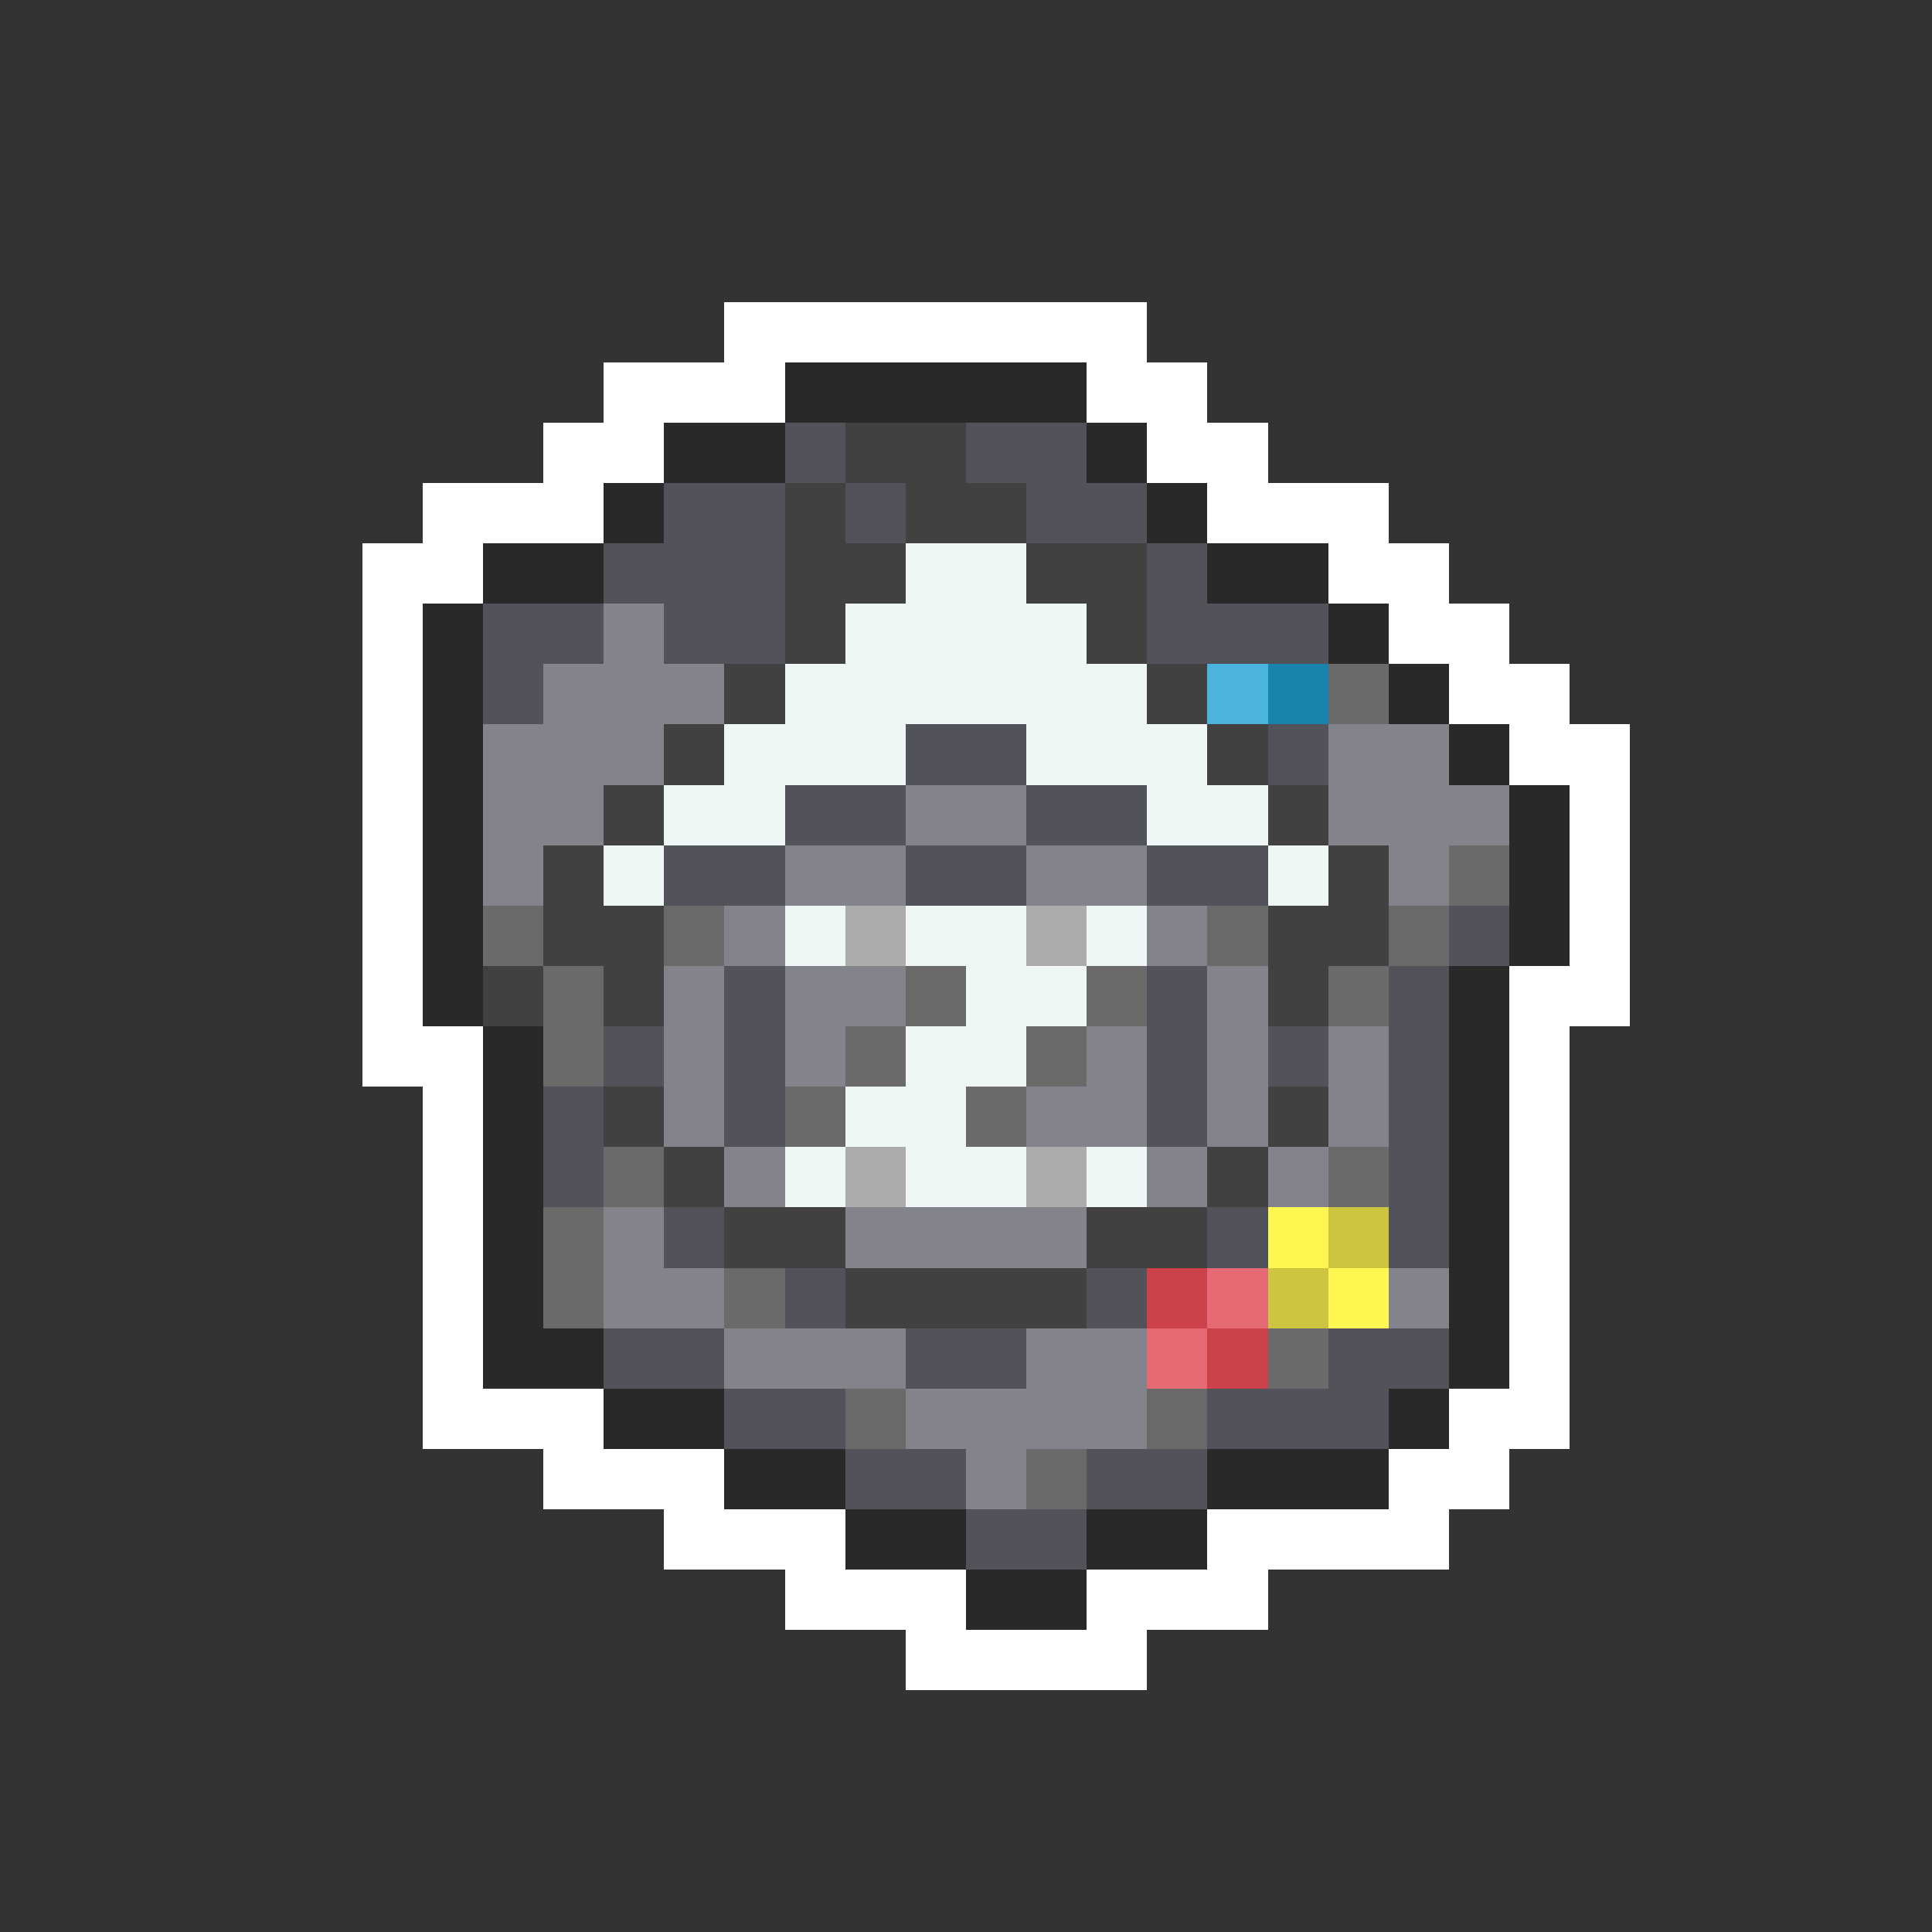 <svg xmlns="http://www.w3.org/2000/svg" viewBox="0 -0.5 32 32" shape-rendering="crispEdges">
<rect x="0" y="-0.5" width="32" height="32" fill="#333333" stroke="none"/>
<path stroke="#ffffff" d="M12 5h7M10 6h3M18 6h2M9 7h2M19 7h2M7 8h3M20 8h3M6 9h2M22 9h2M6 10h1M23 10h2M6 11h1M24 11h2M6 12h1M25 12h2M6 13h1M26 13h1M6 14h1M26 14h1M6 15h1M26 15h1M6 16h1M25 16h2M6 17h2M25 17h1M7 18h1M25 18h1M7 19h1M25 19h1M7 20h1M25 20h1M7 21h1M25 21h1M7 22h1M25 22h1M7 23h3M24 23h2M9 24h3M23 24h2M11 25h3M20 25h4M13 26h3M18 26h3M15 27h4" />
<path stroke="#292929" d="M13 6h5M11 7h2M18 7h1M10 8h1M19 8h1M8 9h2M20 9h2M7 10h1M22 10h1M7 11h1M23 11h1M7 12h1M24 12h1M7 13h1M25 13h1M7 14h1M25 14h1M7 15h1M25 15h1M7 16h1M24 16h1M8 17h1M24 17h1M8 18h1M24 18h1M8 19h1M24 19h1M8 20h1M24 20h1M8 21h1M24 21h1M8 22h2M24 22h1M10 23h2M23 23h1M12 24h2M20 24h3M14 25h2M18 25h2M16 26h2" />
<path stroke="#52525a" d="M13 7h1M16 7h2M11 8h2M14 8h1M17 8h2M10 9h3M19 9h1M8 10h2M11 10h2M19 10h3M8 11h1M15 12h2M21 12h1M13 13h2M17 13h2M11 14h2M15 14h2M19 14h2M24 15h1M12 16h1M19 16h1M23 16h1M10 17h1M12 17h1M19 17h1M21 17h1M23 17h1M9 18h1M12 18h1M19 18h1M23 18h1M9 19h1M23 19h1M11 20h1M20 20h1M23 20h1M13 21h1M18 21h1M10 22h2M15 22h2M22 22h2M12 23h2M20 23h3M14 24h2M18 24h2M16 25h2" />
<path stroke="#414141" d="M14 7h2M13 8h1M15 8h2M13 9h2M17 9h2M13 10h1M18 10h1M12 11h1M19 11h1M11 12h1M20 12h1M10 13h1M21 13h1M9 14h1M22 14h1M9 15h2M21 15h2M8 16h1M10 16h1M21 16h1M10 18h1M21 18h1M11 19h1M20 19h1M12 20h2M18 20h2M14 21h4" />
<path stroke="#eef6f6" d="M15 9h2M14 10h4M13 11h6M12 12h3M17 12h3M11 13h2M19 13h2M10 14h1M21 14h1M13 15h1M15 15h2M18 15h1M16 16h2M15 17h2M14 18h2M13 19h1M15 19h2M18 19h1" />
<path stroke="#83838b" d="M10 10h1M9 11h3M8 12h3M22 12h2M8 13h2M15 13h2M22 13h3M8 14h1M13 14h2M17 14h2M23 14h1M12 15h1M19 15h1M11 16h1M13 16h2M20 16h1M11 17h1M13 17h1M18 17h1M20 17h1M22 17h1M11 18h1M17 18h2M20 18h1M22 18h1M12 19h1M19 19h1M21 19h1M10 20h1M14 20h4M10 21h2M23 21h1M12 22h3M17 22h2M15 23h4M16 24h1" />
<path stroke="#4ab4de" d="M20 11h1" />
<path stroke="#1883ac" d="M21 11h1" />
<path stroke="#6a6a6a" d="M22 11h1M24 14h1M8 15h1M11 15h1M20 15h1M23 15h1M9 16h1M15 16h1M18 16h1M22 16h1M9 17h1M14 17h1M17 17h1M13 18h1M16 18h1M10 19h1M22 19h1M9 20h1M9 21h1M12 21h1M21 22h1M14 23h1M19 23h1M17 24h1" />
<path stroke="#acacac" d="M14 15h1M17 15h1M14 19h1M17 19h1" />
<path stroke="#fff652" d="M21 20h1M22 21h1" />
<path stroke="#cdc541" d="M22 20h1M21 21h1" />
<path stroke="#cd414a" d="M19 21h1M20 22h1" />
<path stroke="#e66a73" d="M20 21h1M19 22h1" />
</svg>